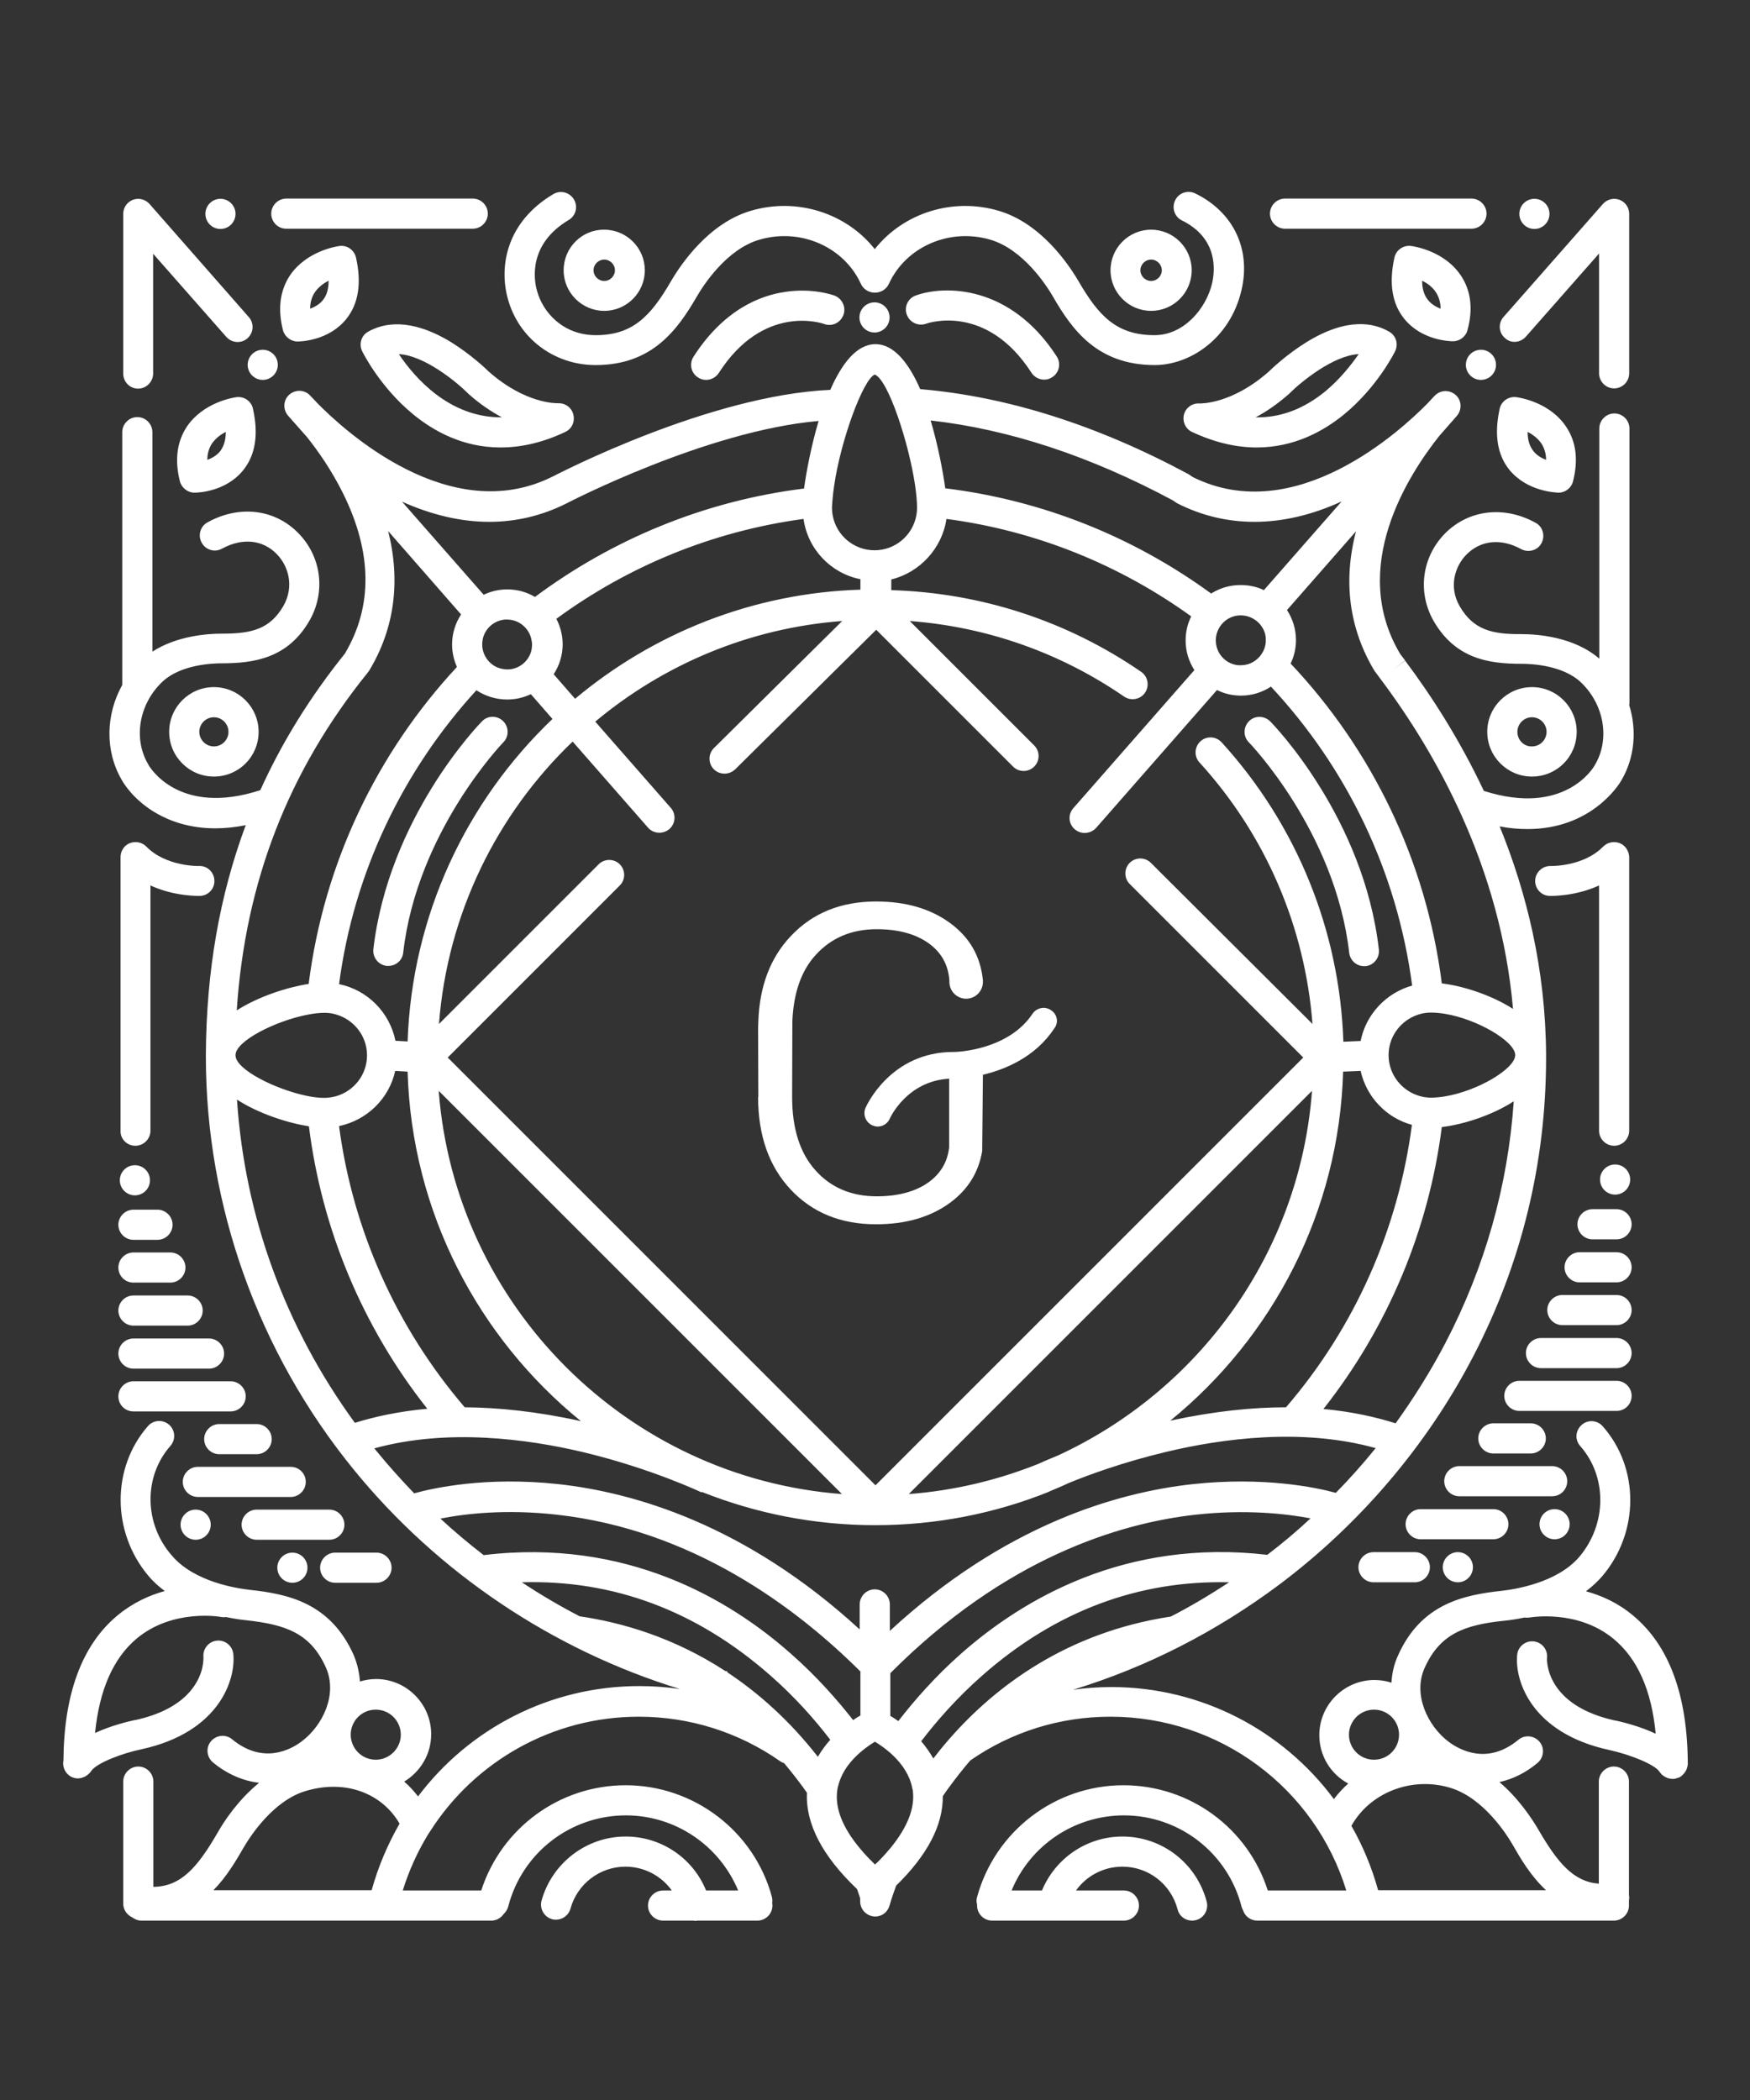 <?xml version="1.0" encoding="utf-8"?>
<!-- Generator: Adobe Illustrator 21.0.2, SVG Export Plug-In . SVG Version: 6.00 Build 0)  -->
<svg version="1.1" xmlns="http://www.w3.org/2000/svg" xmlns:xlink="http://www.w3.org/1999/xlink" x="0px" y="0px"
	 viewBox="0 0 720 864" style="enable-background:new 0 0 720 864;" xml:space="preserve">
<rect x="0" y="0" width="720" height="864" fill="#333333" stroke="none"/>
<style type="text/css">
	.st0{display:none;}
	.st1{display:inline;fill:#fff;}
	.st2{fill:#fff;}
</style>
<g id="BACK" class="st0">
	<path class="st1" d="M188.9,575.8c-15.2,0-30.7-3.1-46.5-10.5c-5.9-2.8-8.5-9.8-5.7-15.7c2.8-5.9,9.8-8.5,15.7-5.7
		c57,26.6,111.2-15.2,163.6-55.7c6.1-4.7,12-9.3,17.9-13.7c8-7.6,16.7-7.6,21.9-7.6c1,0,1.9,0.1,2.9,0.4
		c69.1,17.3,143.2,10.5,208.5-19.2c6-2.7,13-0.1,15.7,5.9c2.7,6,0.1,13-5.9,15.7c-69.7,31.6-148.7,39-222.6,20.9
		c-3.1,0-3.5,0.3-4.4,1.3c-0.4,0.4-0.8,0.8-1.3,1.1c-6,4.5-12,9.2-18.2,13.9C289.8,538.4,241.3,575.8,188.9,575.8z"/>
	<path class="st1" d="M342.3,425.1c-3.6,0-6.2-0.3-7.2-0.4c-41.8-4.4-42.9-30.4-42.9-31.6c-0.1-25.9,27.7-39.8,44.5-44
		c30.9-9.8,50.1-10.6,60.3-2.4c4.2,3.3,6.2,7.6,6.7,11.3c6.6,20.7-8.8,41.2-19.7,50.6C370.6,422.8,352.4,425.1,342.3,425.1z
		 M316,392c0.9,2.3,6.1,7.5,21.8,9.1c0.2,0,0.4,0,0.6,0.1c0.1,0,18.1,2.4,28.8-9.2c0.3-0.4,0.7-0.7,1.1-1c4.4-3.8,16.1-16.5,12.9-26
		c-3.4-0.6-13.5-0.9-37.6,6.8c-0.2,0.1-0.5,0.2-0.8,0.2C337.2,373.4,316.9,380.8,316,392z M315.9,392.4c0,0.1,0,0.2,0,0.3
		C315.9,392.6,315.9,392.5,315.9,392.4z M340,360.5L340,360.5L340,360.5z M380.3,359.5C380.3,359.5,380.3,359.5,380.3,359.5
		C380.3,359.5,380.3,359.5,380.3,359.5z"/>
	<circle class="st1" cx="544.2" cy="306" r="20.1"/>
	<circle class="st1" cx="226.4" cy="382.6" r="20.1"/>
	<path class="st1" d="M353.1,531.9c-26.3,0-46.4-16.9-47.4-17.7c-5-4.2-5.6-11.7-1.4-16.7c4.2-5,11.7-5.6,16.7-1.4
		c0.4,0.3,18.1,14.8,37.8,11.6c12.6-2,24.1-11.1,34-27.1c3.5-5.6,10.8-7.3,16.3-3.8c5.6,3.5,7.3,10.8,3.8,16.3
		c-13.7,22.1-30.8,34.9-50.6,38C359.2,531.7,356.1,531.9,353.1,531.9z"/>
</g>
<g id="FRONT">
	<path class="st2" d="M432.4,415.6c-2.5-1.7-5.9-1-7.6,1.5c-9.9,14.9-30.9,15.7-32,15.7c-0.2,0-0.3,0-0.5,0
		c-25.9,0-35.8,22.1-36.2,23c-1.2,2.8,0.1,6,2.8,7.2c0.7,0.3,1.5,0.5,2.2,0.5c2.1,0,4.1-1.2,5-3.3c0.1-0.2,6.9-15.4,24.4-16.4v28.3
		c-0.7,6.1-3.6,10.9-8.7,14.5c-5.3,3.7-12.4,5.6-21.1,5.6c-10.4,0-18.9-3.6-25.2-10.7c-6.4-7.1-9.6-17.2-9.6-30.2l0.1-31.2
		c0.5-11.5,3.6-20.6,9.5-27.1c6.4-7.1,14.8-10.7,25.2-10.7c8.7,0,15.8,1.9,21.1,5.6c5.3,3.7,8.3,8.8,8.8,15.4h0c0,0.2,0,0.5,0,0.7
		c0,3.8,3.1,6.9,6.9,6.9s6.9-3.1,6.9-6.9c0-0.2,0-0.5,0-0.7h0c-1-9.9-5.5-17.7-13.6-23.6c-8.1-5.9-18.2-8.8-30.4-8.8
		c-14.5,0-26.2,4.8-35.1,14.3c-8.4,8.9-12.8,20.6-13.3,35h0v0c0,1-0.1,2-0.1,3l0.1,28.1h-0.1c0,15.9,4.5,28.6,13.4,38.1
		c8.9,9.5,20.6,14.3,35.1,14.3c12.2,0,22.3-2.9,30.4-8.8c7.4-5.4,11.8-12.5,13.3-21.3l0.3-31.4c9.1-2.2,21.5-7.2,29.3-19
		C435.7,420.7,435,417.3,432.4,415.6z"/>
	<path class="st2" d="M528.7,94.1h76.7c3.4,0,6.2-2.8,6.2-6.2s-2.8-6.2-6.2-6.2h-76.7c-3.4,0-6.2,2.8-6.2,6.2S525.3,94.1,528.7,94.1
		z"/>
	<path class="st2" d="M117.8,94.1h76.7c3.4,0,6.2-2.8,6.2-6.2s-2.8-6.2-6.2-6.2h-76.7c-3.4,0-6.2,2.8-6.2,6.2S114.3,94.1,117.8,94.1
		z"/>
	<circle class="st2" cx="609.3" cy="150.1" r="6.2"/>
	<circle class="st2" cx="359.8" cy="130.6" r="6.2"/>
	<path class="st2" d="M244.8,150.2c0.1,0,0.2,0,0.3,0c23.3,0,33.7-14.6,41.6-28.2c2.6-4.5,12.2-19.5,25.8-23.4
		c16.8-4.9,34.7,2.9,41.7,18.2c1,2.2,3.2,3.5,5.4,3.6c0.1,0,0.2,0,0.3,0c0.1,0,0.2,0,0.4,0c2.2-0.1,4.4-1.4,5.4-3.6
		c7-15.3,24.9-23.1,41.7-18.2c13.6,4,23.2,18.9,25.8,23.4c7.9,13.7,18.3,28.2,41.9,28.2c0,0,0,0,0,0c14.2,0,31-10.6,35.7-30.9
		c3.9-16.8-3.3-32-19-39.7c-3.1-1.5-6.8-0.3-8.3,2.8c-1.5,3.1-0.3,6.8,2.8,8.3c14.9,7.4,13.6,20.5,12.4,25.8
		c-2.4,10.4-11.6,21.4-23.7,21.4c-15.5,0-22.9-7.8-31.2-22.1c-4.1-7-15.5-24-33-29.1c-19.1-5.6-39.3,1.1-50.9,15.8
		c-11.6-14.7-31.8-21.4-50.9-15.8c-17.5,5.1-28.9,22.1-33,29.1c-8.3,14.3-15.7,22.1-30.9,22.1c-0.1,0-0.2,0-0.2,0
		c-13.2-0.1-21.6-9.3-24-18.4c-1.2-4.3-3.7-19,13.1-29c2.9-1.7,3.9-5.5,2.1-8.5c-1.8-2.9-5.5-3.9-8.5-2.1
		c-19.3,11.5-22.3,29.7-18.7,42.9C213.3,139.1,227.8,150.1,244.8,150.2z"/>
	<polygon class="st2" points="360,734 360.1,734 360.1,734 360,734 	"/>
	<circle class="st2" cx="108.1" cy="150.1" r="6.2"/>
	<circle class="st2" cx="90.7" cy="88" r="6.2"/>
	<circle class="st2" cx="631.3" cy="88" r="6.2"/>
	<circle class="st2" cx="664.5" cy="485.3" r="6.2"/>
	<circle class="st2" cx="639.6" cy="627.1" r="6.2"/>
	<circle class="st2" cx="599.8" cy="644.8" r="6.2"/>
	<path class="st2" d="M231.9,111.2c0,9.2,7.5,16.7,16.7,16.7c9.2,0,16.7-7.5,16.7-16.7s-7.5-16.7-16.7-16.7
		C239.4,94.4,231.9,101.9,231.9,111.2z M248.6,106.8c2.4,0,4.4,2,4.4,4.4c0,2.4-2,4.4-4.4,4.4c-2.4,0-4.4-2-4.4-4.4
		C244.2,108.8,246.2,106.8,248.6,106.8z"/>
	<path class="st2" d="M473.6,127.9c9.2,0,16.7-7.5,16.7-16.7s-7.5-16.7-16.7-16.7s-16.7,7.5-16.7,16.7S464.4,127.9,473.6,127.9z
		 M473.6,106.8c2.4,0,4.4,2,4.4,4.4c0,2.4-2,4.4-4.4,4.4c-2.4,0-4.4-2-4.4-4.4C469.2,108.8,471.2,106.8,473.6,106.8z"/>
	<path class="st2" d="M376.7,121.6c-3.2,1.2-4.8,4.7-3.6,7.9c1.2,3.2,4.7,4.8,7.9,3.7c1-0.4,25-8.4,43.4,20.2
		c1.2,1.8,3.2,2.8,5.2,2.8c1.1,0,2.3-0.3,3.3-1c2.9-1.8,3.7-5.7,1.9-8.5C415.6,117,388.4,117.3,376.7,121.6z"/>
	<path class="st2" d="M343.3,121.6c-0.9-0.3-9.1-3.2-20.3-1.5c-10.4,1.5-25.3,7.4-37.7,26.7c-1.8,2.9-1,6.7,1.9,8.5
		c1,0.7,2.2,1,3.3,1c2,0,4-1,5.2-2.8c18.3-28.6,42.3-20.6,43.4-20.2c3.2,1.2,6.7-0.5,7.9-3.7C348.2,126.4,346.5,122.8,343.3,121.6z"
		/>
	<path class="st2" d="M627.8,138.5l30.1-34.2v49.3c0,3.4,2.8,6.2,6.2,6.2s6.2-2.8,6.2-6.2V88c0-2.6-1.6-4.9-4-5.8
		c-2.4-0.9-5.1-0.2-6.8,1.7l-40.9,46.5c-2.3,2.6-2,6.5,0.6,8.7C621.6,141.4,625.5,141.1,627.8,138.5z"/>
	<path class="st2" d="M56.8,159.9c3.4,0,6.2-2.8,6.2-6.2v-49.3l30.1,34.2c2.3,2.6,6.2,2.8,8.7,0.6c2.6-2.3,2.8-6.2,0.6-8.7
		L61.5,83.9c-1.7-1.9-4.4-2.6-6.8-1.7c-2.4,0.9-4,3.2-4,5.8v65.7C50.7,157.1,53.4,159.9,56.8,159.9z"/>
	<path class="st2" d="M493.4,166c-2.9-0.2-5.6,1.8-6.3,4.6c-0.7,2.9,0.7,5.9,3.3,7.1c9.8,4.6,18.7,6.4,26.7,6.4
		c15.3,0,27.5-6.7,36-13.7c13.6-11.2,20.6-25.3,20.9-25.9c1.4-2.9,0.4-6.4-2.4-8c-6.3-3.7-17.2-6-33.8,4.1
		c-8.3,5.1-14.7,11.2-15.8,12.3C506.8,166.3,494.1,166,493.4,166z M530.3,162.1c0.1-0.1,0.2-0.2,0.3-0.3c4.7-4.7,18-15.6,28.4-16.1
		c-3,4.3-7.5,10.1-13.6,15.2c-9,7.4-18.6,11-28.8,10.8C520.8,169.5,525.5,166.3,530.3,162.1z"/>
	<path class="st2" d="M151.4,136.5c-2.8,1.6-3.8,5.1-2.4,8c0.3,0.6,7.3,14.7,20.9,25.9c8.5,7,20.6,13.7,36,13.7
		c8.1,0,17-1.8,26.7-6.4c2.7-1.3,4-4.2,3.3-7.1c-0.7-2.9-3.3-4.8-6.3-4.7c-0.5,0-13.3,0.4-28.5-13c-1.1-1.1-7.5-7.2-15.8-12.3
		C168.7,130.6,157.7,132.9,151.4,136.5z M192.8,162.1c4.7,4.2,9.4,7.3,13.7,9.6c-21.6,0.2-35.9-16.3-42.4-26
		c10.4,0.5,23.7,11.4,28.4,16.1C192.6,161.9,192.7,162,192.8,162.1z"/>
	<path class="st2" d="M671.8,664.6c-6.2-5.2-13-8.2-19.3-9.9c2.4-1.8,4.7-3.9,6.7-6.2c15.3-18,15.4-44.5,0.2-61.7
		c-2.3-2.6-6.2-2.8-8.7-0.5c-2.6,2.3-2.8,6.2-0.5,8.7c11.1,12.6,10.9,32.1-0.4,45.5c-9.2,10.8-26.7,13.4-31.9,14
		c-15.7,1.7-33.3,5.3-42.8,26.8c-1.5,3.3-2.4,7-2.6,11c-2.2-0.7-4.6-1.1-7-1.1c-12.5,0-22.7,10.2-22.7,22.7
		c0,8.6,4.8,16.1,11.9,19.9c-2.1,1.9-4.1,4-5.9,6.4c-21-28.3-54.6-46.1-91.6-46.1c-5.3,0-10.6,0.4-15.7,1.1
		c30.4-9.3,58.7-23.8,84.5-43l0,0c33.3-24.9,61-57.4,80-93.9c20-38.4,30.1-79.9,30.1-123.1c0-0.3,0-0.5,0-0.8c0-0.1,0-0.1,0-0.2
		c0-0.1,0-0.2,0-0.3c-0.2-35.1-8-66.7-19.1-93.9c4.1,0.8,8,1.1,11.5,1.1c25.9,0,37.3-17.8,38.5-19.9h0c5.6-9.4,6.5-20.8,3.3-31.1
		c0.1-0.3,0.1-0.7,0.1-1.1V176.3c0-3.4-2.8-6.2-6.2-6.2s-6.2,2.8-6.2,6.2V271c-10.5-9.1-25.7-10.1-32-10.1
		c-12.2,0.1-19.8-1.8-25.4-11.4c-4.7-8.1-2-16.5,2.7-21.3c5.9-6,14.3-6.8,22.5-2.3c3,1.6,6.8,0.6,8.4-2.4c1.6-3,0.6-6.8-2.4-8.4
		c-13-7.2-27.6-5.4-37.3,4.4c-9.6,9.8-11.4,24.3-4.6,36.1c8.9,15.3,22.4,17.5,35.7,17.5c0.2,0,0.3,0,0.5,0c4,0,16.9,0.6,24.3,7.6
		c9.6,9.1,12.1,23.4,5.8,34c0,0-0.1,0.1-0.1,0.2c-0.5,0.9-12.4,21.1-45.6,10.5c-10-21.2-21.6-39.2-32.4-53.6l-4.9,3.7l4.9-3.8
		l-2-2.6c-21.3-35.7,3.3-73.7,16.1-89.8l7.2-8.2c0,0,0,0,0,0c0,0,0,0,0,0l0,0c2.2-2.6,2-6.5-0.6-8.7c-2.5-2.1-6.1-2-8.4,0.3l0,0
		c-0.2,0.2-1.3,1.3-3,3.2c-11.1,11.3-54.5,51.3-96.6,30.4l-1.2-0.8l-0.6-0.4c-37.7-20.3-74.9-32-110.4-35
		c-4.6-10.5-10.7-18.5-18.4-18.5c-7.8,0-13.9,8.1-18.6,18.8c-49.7,2.2-111.5,34.3-114.1,35.6c-42.3,21.3-85.9-18.9-97-30.2
		c-1.7-1.9-2.9-3-3-3.2l0,0c-2.3-2.3-5.9-2.4-8.4-0.3c-2.6,2.2-2.8,6.1-0.6,8.7l0,0c0,0,0,0,0,0c0,0,0,0,0,0l7.7,8.7
		c4.5,5.6,10.2,13.7,15,23.4c12,24.3,12.2,46.4,0.7,65.8c-14.3,17.8-25.9,36.5-34.8,56.2c-33.5,10.9-45.5-9.5-46-10.4
		c0-0.1-0.1-0.1-0.1-0.2c-6.3-10.6-3.8-24.9,5.8-34c7.4-7,20.3-7.6,24.3-7.6c0,0,0.1,0,0.1,0c13.4,0,27.2-2.1,36.1-17.5
		c6.8-11.8,5-26.4-4.6-36.1c-9.7-9.9-24.3-11.6-37.3-4.4c-3,1.6-4.1,5.4-2.4,8.4c1.6,3,5.4,4.1,8.4,2.4c8.3-4.5,16.7-3.7,22.5,2.3
		c4.7,4.8,7.3,13.2,2.7,21.3c-5.5,9.5-13,11.4-25,11.4c-0.1,0-0.2,0-0.4,0c-5.5,0-18.3,0.8-28.5,7.4v-90.3c0-3.4-2.8-6.2-6.2-6.2
		s-6.2,2.8-6.2,6.2v104c-6.8,12.2-7.2,27.1-0.2,39.1c0.7,1.3,5,8.5,14.6,13.9c5.5,3.1,13.4,6,23.9,6c3.8,0,8-0.4,12.5-1.3
		c-10.8,29-16.2,60.2-16.4,94.2c0,0.1,0,0.1,0,0.2c0,0,0,0.1,0,0.1c0,0.3,0,0.6,0,0.8c0,61.4,21.6,121.7,60.8,169.8
		c34.7,42.6,81.9,74.2,134.2,90.3c-5.5-0.8-11.1-1.2-16.7-1.2c-36.7,0-70,17.5-91,45.4c-1.7-2.2-3.6-4.3-5.7-6.1
		c6.6-4,11.1-11.2,11.1-19.5c0-12.5-10.2-22.7-22.7-22.7c-2.3,0-4.5,0.4-6.6,1c-0.3-3.9-1.2-7.6-2.6-10.9
		c-9.6-21.5-27.1-25.1-42.8-26.8c-5.2-0.6-22.7-3.2-31.9-14C59.2,627,59,607.5,70.1,594.9c2.3-2.6,2-6.5-0.5-8.7
		c-2.6-2.3-6.5-2-8.7,0.5c-15.1,17.2-15,43.7,0.2,61.7c2,2.4,4.3,4.4,6.7,6.2c-6.3,1.7-13.1,4.8-19.3,9.9
		c-14.7,12.1-22.2,32.3-22.4,59.8c-0.5,2.5,0.6,5.1,2.8,6.5c1,0.6,2.1,0.9,3.2,0.9c0.4,0,0.9-0.1,1.3-0.2c0,0,0.1,0,0.1,0
		c0.2,0,0.3-0.1,0.5-0.2c0.3-0.1,0.7-0.2,1-0.4c0.1,0,0.1-0.1,0.2-0.1c1-0.6,1.9-1.4,2.5-2.4c2.4-3.1,12.3-7,20.5-8.7
		c32.1-7,38.8-28.7,37.8-39.1c-0.3-3.4-3.3-5.9-6.7-5.6c-3.4,0.3-5.9,3.3-5.6,6.7c0,0.1,0.1,1.9-0.5,4.6c-1.5,6.2-7,16.9-27.6,21.4
		c-0.1,0-0.1,0-0.2,0c-2.4,0.5-9.6,2.2-16.3,5.3c1.8-17.8,7.5-30.8,17.2-38.9c14.9-12.4,34.6-8.9,34.8-8.8c0.7,0.1,1.3,0.1,1.9,0
		c3.3,0.7,6.1,1.1,8.2,1.3c16.5,1.8,26.6,5.4,32.9,19.5c4.9,11.1-1.4,23.9-9.9,30.3c-4.3,3.3-15.8,9.8-28.7-0.8
		c-2.6-2.2-6.5-1.8-8.7,0.8c-2.2,2.6-1.8,6.5,0.8,8.7c5.8,4.8,12.3,7.6,19,8.4c-8.6,7-14.4,15.8-17,20.4
		c-8.4,14.5-15.2,22.3-26.5,22.4V733c0-3.4-2.8-6.2-6.2-6.2s-6.2,2.8-6.2,6.2v50.2c0,2.5,1.5,4.6,3.6,5.6c1.1,0.8,2.4,1.4,3.8,1.4
		h144c2.2,0,4-1.1,5.2-2.8c0.8-0.8,1.5-1.8,1.8-3c5.7-22.1,25.6-37.5,48.4-37.5c20.4,0,38.5,12.4,46.2,30.9h-13.2
		c-5.4-13.3-18.4-22.2-33.1-22.2c-16.1,0-30.3,10.9-34.6,26.4c-0.9,3.3,1.1,6.7,4.3,7.6c3.3,0.9,6.7-1.1,7.6-4.3
		c2.8-10.2,12.1-17.3,22.6-17.3c7.8,0,14.8,3.8,19.1,9.8h-3.6c-3.4,0-6.2,2.8-6.2,6.2c0,3.4,2.8,6.2,6.2,6.2h12.5
		c0.2,0,0.5,0.1,0.7,0.1c0.3,0,0.6,0,0.8-0.1h24.8c3.4,0,6.2-2.8,6.2-6.2c0-0.3,0-0.6-0.1-0.9c0.1-0.8,0.1-1.7-0.1-2.6
		c-7.3-27.1-32.1-46-60.2-46c-27.2,0-51.1,17.6-59.4,43.3h-32.3c2.6-8.3,6.1-16,10.5-23.2c0.3-0.4,0.5-0.8,0.8-1.2
		c18.3-28.7,50.3-47.1,85.8-47.1c21,0,41.2,6.4,58.3,18.4c0.5,0.3,1,0.6,1.5,0.7c2.6,3.1,5.2,6.4,7.7,9.8c0.6,0.8,1.1,1.6,1.7,2.4
		c-0.6,12.7,6.3,26,20.6,39.6c0.5,1.5,1,2.8,1.3,3.8v1.3c0,3.4,2.8,6.2,6.2,6.2c2.9,0,5.2-1.9,5.9-4.6l0,0c0-0.1,0.9-3.1,2.7-8.1
		c12.9-12.6,19.3-24.9,19.2-36.8c0.8-1.2,1.7-2.5,2.6-3.7c2.8-3.8,5.7-7.5,8.7-11c17-11.8,36.9-18,57.7-18c44.8,0,84,29.2,97,71.5
		h-32.3c-8.2-25.7-32.1-43.3-59.4-43.3c-28.1,0-52.8,18.9-60.2,46c-0.3,1-0.3,2,0,3c0,0.2,0,0.3,0,0.5c0,3.4,2.8,6.2,6.2,6.2h54.2
		c3.4,0,6.2-2.8,6.2-6.2c0-3.4-2.8-6.2-6.2-6.2h-19.7c4.3-6,11.3-9.8,19.1-9.8c10.7,0,20,7.2,22.7,17.6c0.7,2.8,3.2,4.6,6,4.6
		c0.5,0,1-0.1,1.5-0.2c3.3-0.8,5.3-4.2,4.5-7.5c-4.1-15.8-18.3-26.9-34.7-26.9c-14.6,0-27.6,8.9-33.1,22.2h-12.5
		c7.6-18.5,25.8-30.9,46.2-30.9c22.8,0,42.7,15.4,48.4,37.5c0.1,0.5,0.4,1,0.6,1.5c0.8,2.5,3.1,4.3,5.9,4.3H664
		c3.4,0,6.2-2.8,6.2-6.2c0-0.1,0-0.3,0-0.4c0-0.1,0-0.3,0-0.4V782c0.1-0.6,0.1-1.2,0.1-1.8c0-0.1,0-0.2-0.1-0.3V733
		c0-3.4-2.8-6.2-6.2-6.2s-6.2,2.8-6.2,6.2v42c-10.4-0.8-16.9-8.5-24.9-22.3c-2.6-4.4-8-12.7-16-19.5c5.5-1.2,10.8-3.8,15.7-7.9
		c2.6-2.2,3-6.1,0.8-8.7c-2.2-2.6-6.1-3-8.7-0.8c-12.8,10.6-24.3,4.1-28.7,0.8c-8.5-6.4-14.8-19.3-9.9-30.3
		c6.3-14.1,16.4-17.8,32.9-19.5c2.1-0.2,4.9-0.6,8.2-1.3c0.6,0.1,1.3,0.1,2,0c0.2,0,19.7-3.6,34.7,8.8c9.8,8.1,15.6,21.1,17.3,39
		c-6.8-3.2-14.1-4.9-16.4-5.4c-0.1,0-0.1,0-0.2,0c-20.5-4.5-26.1-15.1-27.6-21.3c-0.6-2.6-0.6-4.4-0.5-4.6c0.3-3.4-2.2-6.4-5.6-6.7
		c-3.4-0.3-6.4,2.2-6.7,5.6c-1,10.5,5.7,32.1,37.9,39.1c8.3,1.8,18.8,5.9,20.7,9c0,0,0,0.1,0.1,0.1c0.3,0.4,0.6,0.8,0.9,1.1
		c0.1,0.1,0.2,0.1,0.3,0.2c0.3,0.2,0.6,0.5,0.9,0.6c0.1,0.1,0.3,0.2,0.4,0.2c0.3,0.2,0.6,0.3,0.9,0.4c0.1,0,0.3,0.1,0.4,0.1
		c0.4,0.1,0.9,0.2,1.4,0.2c0,0,0,0,0,0c0.4,0,0.7,0,1.1-0.1c0.1,0,0.2,0,0.3-0.1c0.3-0.1,0.6-0.2,1-0.3c0,0,0.1,0,0.1,0
		c0.3-0.1,0.5-0.3,0.8-0.4c0,0,0.1-0.1,0.1-0.1c0.2-0.1,0.4-0.3,0.5-0.4c0.1-0.1,0.3-0.2,0.4-0.4c0.1-0.1,0.3-0.3,0.4-0.4
		c0.1-0.2,0.3-0.3,0.4-0.5c0.1-0.2,0.2-0.3,0.3-0.5c0.1-0.2,0.2-0.3,0.3-0.5c0.1-0.2,0.1-0.4,0.2-0.6c0.1-0.2,0.1-0.4,0.2-0.6
		c0-0.2,0.1-0.4,0.1-0.5c0-0.2,0.1-0.4,0.1-0.7c0,0,0-0.1,0-0.1C694.3,697.4,686.7,676.9,671.8,664.6z M152.9,777.7H87.8
		c5.5-5.6,9.4-12.3,12.4-17.5c2.6-4.5,12.2-19.5,25.8-23.4c16-4.7,31,0.8,38.4,13.5C159.5,758.8,155.6,768,152.9,777.7z M154.6,724
		c-5.7,0-10.3-4.6-10.3-10.3c0-5.7,4.6-10.3,10.3-10.3s10.3,4.6,10.3,10.3C164.9,719.4,160.2,724,154.6,724z M521.2,645.9
		L521.2,645.9l0.9,1.1L521.2,645.9z M521.4,639.7c-58.4-6.8-100.6,18.3-125.8,40.5c-10.9,9.6-19.5,19.5-26,27.9
		c-1.2-0.8-2.3-1.6-3.3-2.1v-17.6c47.3-47.5,94.3-61.7,125.5-65.2c20.7-2.3,37.4-0.4,47.4,1.5C533.5,630,527.6,635,521.4,639.7z
		 M594.7,552.5c-6,11.5-12.9,22.5-20.5,33.1c-7.9-2.5-17.8-4.8-29.7-5.9c26.5-33.6,43.3-73.7,48.7-116c8.6-1,20.5-4.7,29.6-10.6
		C620.4,487.8,611,521.2,594.7,552.5z M552.6,440.9l7.2-0.3c2.4,10.7,10.5,19.3,21.1,22.2c-5.6,42.8-23.4,83.2-51.8,116.2
		c-13.7,0-29.6,1.6-47.6,5.5C523.5,550.3,550.9,498.8,552.6,440.9z M435.1,598.9c-4,1.6-6.8,2.9-8.2,3.5
		c-16.6,6.6-34.4,10.9-53,12.3l165.9-165.9C534.8,515.6,493.2,572.2,435.1,598.9z M623.4,434.2c-0.2,5.6-15.5,14.7-29,16.9
		c-1.9,0.3-3.8,0.5-5.6,0.5c-2.4,0-4.7-0.5-6.8-1.4c-6.3-2.7-10.7-8.9-10.7-16.1c0-7.2,4.4-13.4,10.7-16.1c2.1-0.9,4.4-1.4,6.8-1.4
		c1.8,0,3.7,0.2,5.6,0.5c13.5,2.2,28.7,11.3,29,16.8C623.4,434,623.4,434.1,623.4,434.2z M565.5,276l2.6,3.5v0
		c22.7,30.3,49.3,77.2,54.4,135.6c-9-5.8-20.8-9.5-29.3-10.5C586.8,354,564.3,308.3,531,273c1.4-2.9,2.2-6.2,2.2-9.6
		c0-4.6-1.4-8.9-3.7-12.4l28.4-32.4C552.5,239.2,555.1,258.7,565.5,276z M482.6,205.9l1.3,0.9l0.7,0.4c9.9,5,20.5,7.5,31.5,7.5
		c11.6,0,23.7-2.8,35.9-8.4l-32,36.5c-2.9-1.4-6.1-2.1-9.6-2.1c-4.5,0-8.6,1.3-12.1,3.5c-31.5-23-68.8-38.3-109.4-43.3
		c-1-7.3-3-17.7-6-27.9C415,176.6,448.5,187.6,482.6,205.9z M520.8,263.4c0,4.5-3,8.4-7.1,9.8c-1,0.3-2.1,0.5-3.2,0.5
		c-0.3,0-0.7,0-1,0c-4.6-0.4-8.3-3.9-9.1-8.3c-0.1-0.6-0.2-1.3-0.2-1.9c0-0.7,0.1-1.3,0.2-2c0.9-4.5,4.7-8,9.4-8.3
		c0.2,0,0.5,0,0.7,0c0.2,0,0.4,0,0.6,0c4.6,0.3,8.5,3.6,9.5,8c0.1,0.6,0.2,1.1,0.2,1.7C520.7,263,520.8,263.2,520.8,263.4z
		 M389.4,213.5c37.2,4.9,71.6,19.1,100.7,40.1c-1.5,3-2.3,6.3-2.3,9.9c0,4.5,1.3,8.6,3.6,12.2l-49.8,56.8c-2.3,2.6-2,6.5,0.6,8.7
		c1.2,1,2.6,1.5,4.1,1.5c1.7,0,3.4-0.7,4.7-2.1l49.7-56.7c3,1.5,6.3,2.3,9.9,2.3c4.6,0,8.8-1.4,12.3-3.7c31,33.2,51.9,75.8,58.1,123
		c-10.7,3-19,11.8-21.2,22.8l-7.1,0.3c-1.5-45.7-19.2-89.3-50.1-123.2c-2.3-2.5-6.2-2.7-8.7-0.4c-2.5,2.3-2.7,6.2-0.4,8.7
		c27.2,29.8,43.4,67.6,46.5,107.6L473.5,355c-2.4-2.4-6.3-2.4-8.7,0c-2.4,2.4-2.4,6.3,0,8.7l71.4,71.4l-176,176l-176-176l70.8-70.8
		c2.4-2.4,2.4-6.3,0-8.7c-2.4-2.4-6.3-2.4-8.7,0l-65.7,65.7c3.5-45.5,23.9-86.4,55-116.2l31,35.4c1.2,1.4,2.9,2.1,4.7,2.1
		c1.4,0,2.9-0.5,4.1-1.5c2.6-2.3,2.8-6.2,0.6-8.7l-31.1-35.5c28-23.4,63.1-38.5,101.6-41.4l-52.8,52.3c-2.4,2.4-2.4,6.3,0,8.7
		c1.2,1.2,2.8,1.8,4.4,1.8c1.6,0,3.1-0.6,4.4-1.8l58-57.4l56.3,56.3c2.4,2.4,6.3,2.4,8.7,0c2.4-2.4,2.4-6.3,0-8.7l-51.2-51.2
		c31.7,2.4,61.9,13,88.2,31.1c2.8,1.9,6.7,1.2,8.6-1.6c1.9-2.8,1.2-6.7-1.6-8.6c-30.4-20.9-65.8-32.5-102.8-33.6v-4.4
		C378.3,235.6,387.6,225.7,389.4,213.5z M208.7,287.8c3.5,0,6.8-0.8,9.7-2.2l8.9,10.2c-35.3,33.7-57.8,80.6-59.6,132.7l-5-0.3
		c-2.4-11.7-11.5-20.9-23.2-23.3c6.1-46.3,26.5-88.1,56.5-120.9C199.7,286.4,204,287.8,208.7,287.8z M198.4,265.2
		c0-0.5,0-0.9,0.1-1.4c0-0.3,0.1-0.5,0.1-0.8c0.9-4.4,4.7-7.8,9.3-8.1c0.2,0,0.4,0,0.5,0c0.1,0,0.1,0,0.2,0c4.7,0,8.7,3.2,9.9,7.6
		c0.2,0.9,0.4,1.8,0.4,2.7c0,0.7-0.1,1.4-0.2,2.1c-0.9,4.4-4.7,7.8-9.3,8.1c-0.3,0-0.5,0-0.8,0c-1.3,0-2.6-0.3-3.7-0.7
		C201.2,273.3,198.4,269.5,198.4,265.2z M162.6,440.6l5.1,0.3c1.7,58,29.2,109.6,71.3,143.8c-18.1-4-34-5.6-47.8-5.7
		c-28.2-32.9-46.1-73.1-51.7-115.7C151,460.9,160.1,452,162.6,440.6z M180.5,448.8l165.9,165.9C258,608,187.2,537.2,180.5,448.8z
		 M343.2,199.8c2.7-18.7,11.9-43.7,16.7-45.7c5.5,2.1,14,28,16.6,45.6c0.5,3.5,0.8,6.7,0.8,9.3c0,1.1-0.1,2.1-0.3,3.1
		c-1.5,8.1-8.6,14.3-17.2,14.3c-8.6,0-15.7-6.2-17.2-14.3c-0.2-1-0.3-2.1-0.3-3.1C342.4,206.3,342.7,203.2,343.2,199.8z M354,238.3
		v4.3c-44.6,1.4-85.4,18.1-117.4,44.9l-8.8-10.1c2.3-3.5,3.7-7.8,3.7-12.3c0-3.8-1-7.4-2.6-10.5c29.3-21.5,64-36,101.7-41.1
		C332.3,225.9,341.8,235.9,354,238.3z M201.3,214.7c11,0,21.6-2.5,31.6-7.5c0.6-0.3,57.7-30,103.9-34c-3,10.1-5,20.6-6,27.8
		c-41.1,5.1-79,21-110.7,44.6c-3.4-2-7.2-3.1-11.4-3.1c-3.5,0-6.8,0.8-9.7,2.2l-33.6-38.3C177.7,211.9,189.7,214.7,201.3,214.7z
		 M151.4,276.6l0.5-0.7c10.4-17.2,13-36.8,7.8-57.4l30,34.3c-2.3,3.5-3.7,7.8-3.7,12.3c0,3.3,0.7,6.4,2,9.3
		c-32.7,35.2-54.7,80.4-61,130.4c-8.9,1.4-20.7,5.2-29.6,10.9C100.9,362.9,118.6,317.2,151.4,276.6z M96.9,434
		c0.2-5.8,16.3-13.8,29-16.4c2.8-0.6,5.4-0.9,7.6-0.9c1.7,0,3.2,0.2,4.8,0.7c7.3,2.1,12.7,8.8,12.7,16.8c0,8-5.4,14.7-12.7,16.8
		c-1.5,0.4-3.1,0.7-4.8,0.7c-2.3,0-4.9-0.3-7.6-0.9c-12.7-2.7-28.8-10.7-29-16.5C96.9,434.1,96.9,434.1,96.9,434z M97.5,452.4
		c8.9,5.8,20.8,9.6,29.6,11c5.3,42.4,22.1,82.6,48.7,116.2c-11.9,1.1-21.8,3.3-29.8,5.8C117.3,546,100.7,500.5,97.5,452.4z
		 M154.9,597c-0.3-0.4-0.6-0.7-0.9-1.1c30.1-8.3,63-3.9,86.1,1.6c27.9,6.7,48.3,16.4,48.5,16.5l0.1-0.2
		c22.1,8.8,46.2,13.7,71.4,13.7c25.1,0,49.1-4.8,71.1-13.6l0,0c0,0,0.2-0.1,0.6-0.3c2.6-1.1,5.3-2.2,7.8-3.4
		c8.5-3.5,22.8-8.7,40-12.8c23.3-5.6,56.3-10,86.4-1.6c-5.2,6.4-10.6,12.5-16.4,18.4c-8.4-2.3-29.8-6.7-58.7-3.6
		c-31.4,3.4-77.6,16.8-124.8,60.4v-10.9c0-3.4-2.8-6.2-6.2-6.2s-6.2,2.8-6.2,6.2v10.3c-46.9-43.1-92.9-56.4-124.1-59.8
		c-29.6-3.2-51.3,1.6-59.2,3.8C165.2,609,159.9,603.1,154.9,597z M181.2,624.8c10-2,26.9-4,48-1.6c55.5,6.2,98.1,37.9,124.8,64.5
		v18.1c-0.9,0.5-1.9,1.1-3,1.9c-6.5-8.3-15-18-25.7-27.4c-25.2-22.3-67.6-47.5-126.2-40.5l0,0.1
		C192.9,635.1,186.9,630.1,181.2,624.8z M336.5,722.8c-11.7-15-24.5-26.3-37.3-34.8l0.1-0.3c-0.3-0.1-0.6-0.2-0.9-0.2
		c-21.3-13.9-42.7-20-59.9-22.5c-8.1-4.2-16.1-8.9-23.8-14c37.7-1.1,71.9,11.7,102.1,38.2c10.4,9.1,18.6,18.5,24.8,26.6
		C339.7,717.9,338,720.2,336.5,722.8z M366.4,760.3c-1.5,1.8-3.1,3.6-4.9,5.4c-0.4,0.4-0.9,0.9-1.4,1.3c0,0-0.1,0.1-0.1,0.1
		c0,0-0.1,0.1-0.1,0.1l0-0.2c-0.2-0.2-0.5-0.4-0.7-0.7c-2-1.9-3.7-3.8-5.3-5.7c-7.3-8.7-10.5-16.8-9.4-24.2c0.1-0.6,0.2-1.2,0.4-1.8
		c0.8-3.2,2.3-6,4.1-8.4c1.5-2,3.2-3.7,4.9-5.2c1.5-1.3,3-2.4,4.3-3.3c0.6-0.4,1.1-0.7,1.6-1c0,0,0.1,0,0.1-0.1c0,0,0.1,0,0.1,0
		c0.7,0.4,1.4,0.9,2.3,1.5c1.2,0.8,2.6,1.9,4,3.1c1.8,1.6,3.6,3.5,5.1,5.6c1.8,2.6,3.3,5.5,3.9,8.8c0,0.2,0.1,0.5,0.2,0.7
		C376.6,743.6,373.5,751.6,366.4,760.3z M390.8,715.2c-0.2,0.2-0.4,0.4-0.5,0.6c-2.3,2.6-4.4,5.2-6.3,7.7c-1.5-2.6-3.2-5-5-7.1
		c6.2-8.1,14.6-17.8,25.2-27.1c30-26.4,64.1-39.2,101.5-38.3c-7.8,5.1-15.8,9.9-24,14.1C438.9,671.6,409.6,693.8,390.8,715.2z
		 M565.3,703.4c5.7,0,10.3,4.6,10.3,10.3c0,5.7-4.6,10.3-10.3,10.3s-10.3-4.6-10.3-10.3C555,708.1,559.6,703.4,565.3,703.4z
		 M596.5,735.5c13.6,4,23.2,18.9,25.8,23.4c3.2,5.6,7.5,13,13.8,18.8h-69.1c-2.6-9.4-6.3-18.3-11-26.5
		C563.6,737.6,580.6,730.8,596.5,735.5z"/>
	<path class="st2" d="M69.6,301.1c0,10.1,8.2,18.4,18.4,18.4s18.4-8.2,18.4-18.4c0-10.1-8.2-18.4-18.4-18.4S69.6,291,69.6,301.1z
		 M94,301.1c0,3.3-2.7,6-6,6c-3.3,0-6-2.7-6-6c0-3.3,2.7-6,6-6C91.3,295.1,94,297.8,94,301.1z"/>
	<path class="st2" d="M648.7,301.1c0-10.1-8.2-18.4-18.4-18.4c-10.1,0-18.4,8.2-18.4,18.4c0,10.1,8.2,18.4,18.4,18.4
		C640.5,319.5,648.7,311.3,648.7,301.1z M624.3,301.1c0-3.3,2.7-6,6-6c3.3,0,6,2.7,6,6c0,3.3-2.7,6-6,6
		C627,307.2,624.3,304.5,624.3,301.1z"/>
	<path class="st2" d="M666.4,346.9c-2.3-0.9-5-0.4-6.8,1.4c-8.1,8.3-21.4,8-21.6,8c-0.1,0-0.2,0-0.2,0c-3.3,0-6,2.6-6.2,5.9
		c-0.1,3.4,2.5,6.3,5.9,6.4c0.6,0,10.4,0.3,20.4-4.3v100.9c0,3.4,2.8,6.2,6.2,6.2s6.2-2.8,6.2-6.2V352.6
		C670.2,350.1,668.7,347.8,666.4,346.9z"/>
	<path class="st2" d="M55.7,471.4c3.4,0,6.2-2.8,6.2-6.2V364.3c10,4.6,19.8,4.3,20.4,4.3c3.4-0.1,6.1-3,5.9-6.4
		c-0.1-3.4-3-6.1-6.4-5.9c-0.1,0-13.5,0.3-21.6-8c-1.8-1.8-4.4-2.3-6.8-1.4c-2.3,0.9-3.8,3.2-3.8,5.7v112.7
		C49.5,468.7,52.3,471.4,55.7,471.4z"/>
	<path class="st2" d="M671.3,574.3c0-3.4-2.8-6.2-6.2-6.2h-40c-3.4,0-6.2,2.8-6.2,6.2s2.8,6.2,6.2,6.2h40
		C668.5,580.5,671.3,577.8,671.3,574.3z"/>
	<path class="st2" d="M629.8,598c3.4,0,6.2-2.8,6.2-6.2s-2.8-6.2-6.2-6.2h-15.4c-3.4,0-6.2,2.8-6.2,6.2s2.8,6.2,6.2,6.2H629.8z"/>
	<path class="st2" d="M644.8,609.4c0-3.4-2.8-6.2-6.2-6.2h-38.2c-3.4,0-6.2,2.8-6.2,6.2s2.8,6.2,6.2,6.2h38.2
		C642,615.6,644.8,612.9,644.8,609.4z"/>
	<path class="st2" d="M620.6,627.1c0-3.4-2.8-6.2-6.2-6.2h-29.9c-3.4,0-6.2,2.8-6.2,6.2s2.8,6.2,6.2,6.2h29.9
		C617.8,633.3,620.6,630.5,620.6,627.1z"/>
	<path class="st2" d="M565.1,638.6c-3.4,0-6.2,2.8-6.2,6.2s2.8,6.2,6.2,6.2h17c3.4,0,6.2-2.8,6.2-6.2s-2.8-6.2-6.2-6.2H565.1z"/>
	<path class="st2" d="M665.1,532.8h-22.3c-3.4,0-6.2,2.8-6.2,6.2s2.8,6.2,6.2,6.2h22.3c3.4,0,6.2-2.8,6.2-6.2
		S668.5,532.8,665.1,532.8z"/>
	<path class="st2" d="M665.1,550.5H634c-3.4,0-6.2,2.8-6.2,6.2s2.8,6.2,6.2,6.2h31.1c3.4,0,6.2-2.8,6.2-6.2S668.5,550.5,665.1,550.5
		z"/>
	<path class="st2" d="M665.1,497.5h-9.9c-3.4,0-6.2,2.8-6.2,6.2c0,3.4,2.8,6.2,6.2,6.2h9.9c3.4,0,6.2-2.8,6.2-6.2
		C671.3,500.3,668.5,497.5,665.1,497.5z"/>
	<path class="st2" d="M665.1,515.2h-15.2c-3.4,0-6.2,2.8-6.2,6.2s2.8,6.2,6.2,6.2h15.2c3.4,0,6.2-2.8,6.2-6.2
		S668.5,515.2,665.1,515.2z"/>
	<circle class="st2" cx="55.5" cy="485.6" r="6.2"/>
	<circle class="st2" cx="80.5" cy="627.3" r="6.2"/>
	<circle class="st2" cx="120.3" cy="645" r="6.2"/>
	<path class="st2" d="M54.9,580.7h40c3.4,0,6.2-2.8,6.2-6.2c0-3.4-2.8-6.2-6.2-6.2h-40c-3.4,0-6.2,2.8-6.2,6.2
		C48.7,578,51.5,580.7,54.9,580.7z"/>
	<path class="st2" d="M105.6,585.9H90.2c-3.4,0-6.2,2.8-6.2,6.2c0,3.4,2.8,6.2,6.2,6.2h15.4c3.4,0,6.2-2.8,6.2-6.2
		C111.8,588.7,109,585.9,105.6,585.9z"/>
	<path class="st2" d="M119.6,603.5H81.4c-3.4,0-6.2,2.8-6.2,6.2c0,3.4,2.8,6.2,6.2,6.2h38.2c3.4,0,6.2-2.8,6.2-6.2
		C125.8,606.2,123,603.5,119.6,603.5z"/>
	<path class="st2" d="M135.5,621.1h-29.9c-3.4,0-6.2,2.8-6.2,6.2c0,3.4,2.8,6.2,6.2,6.2h29.9c3.4,0,6.2-2.8,6.2-6.2
		C141.7,623.9,138.9,621.1,135.5,621.1z"/>
	<path class="st2" d="M131.7,645c0,3.4,2.8,6.2,6.2,6.2h17c3.4,0,6.2-2.8,6.2-6.2c0-3.4-2.8-6.2-6.2-6.2h-17
		C134.5,638.8,131.7,641.6,131.7,645z"/>
	<path class="st2" d="M54.9,545.4h22.3c3.4,0,6.2-2.8,6.2-6.2c0-3.4-2.8-6.2-6.2-6.2H54.9c-3.4,0-6.2,2.8-6.2,6.2
		C48.7,542.6,51.5,545.4,54.9,545.4z"/>
	<path class="st2" d="M54.9,563.1H86c3.4,0,6.2-2.8,6.2-6.2c0-3.4-2.8-6.2-6.2-6.2H54.9c-3.4,0-6.2,2.8-6.2,6.2
		C48.7,560.3,51.5,563.1,54.9,563.1z"/>
	<path class="st2" d="M54.9,510.1h9.9c3.4,0,6.2-2.8,6.2-6.2c0-3.4-2.8-6.2-6.2-6.2h-9.9c-3.4,0-6.2,2.8-6.2,6.2
		C48.7,507.3,51.5,510.1,54.9,510.1z"/>
	<path class="st2" d="M54.9,527.7h15.2c3.4,0,6.2-2.8,6.2-6.2c0-3.4-2.8-6.2-6.2-6.2H54.9c-3.4,0-6.2,2.8-6.2,6.2
		C48.7,525,51.5,527.7,54.9,527.7z"/>
	<path class="st2" d="M360,767.1C360,767.1,360,767.1,360,767.1c0.1-0.1,0-0.1,0-0.2L360,767.1z"/>
	<path class="st2" d="M641.2,202.7C641.3,202.7,641.3,202.7,641.2,202.7c2.8,0,5.3-1.9,6-4.7c2.2-8.8,1.3-16.3-2.9-22.5
		c-6.7-10-19-11.9-20.4-12.1c-3.2-0.4-6.2,1.6-6.9,4.8c-2.3,10.5-1,18.9,4,25.1C628.4,202.3,640,202.6,641.2,202.7z M634.2,182.5
		c1.2,1.9,1.9,4.1,1.9,6.7c-1.8-0.7-3.8-1.8-5.2-3.6c-1.6-2-2.4-4.6-2.4-7.9C630.5,178.7,632.7,180.3,634.2,182.5z"/>
	<path class="st2" d="M601,113.3c-6.7-10-19-11.9-20.4-12.1c-3.2-0.4-6.2,1.6-6.9,4.8c-2.3,10.5-1,18.9,4,25.1
		c7.2,9,18.8,9.3,20.1,9.3c0,0,0,0,0,0c2.8,0,5.3-1.9,6-4.7C606.1,127.1,605.2,119.5,601,113.3z M587.5,123.4
		c-1.6-2-2.4-4.6-2.4-7.9c2.1,1,4.3,2.6,5.7,4.8c1.2,1.9,1.9,4.1,1.9,6.7C590.9,126.3,588.9,125.2,587.5,123.4z"/>
	<path class="st2" d="M97.3,163.4c-1.4,0.2-13.6,2.1-20.4,12.1c-4.1,6.2-5.1,13.7-2.9,22.5c0.7,2.7,3.2,4.7,6,4.7c0,0,0,0,0,0
		c1.3,0,12.9-0.3,20.1-9.3c5-6.2,6.3-14.7,4-25.1C103.5,165.1,100.5,163,97.3,163.4z M90.6,185.6c-1.4,1.8-3.4,2.9-5.3,3.6
		c0-2.6,0.7-4.9,1.9-6.7c1.5-2.2,3.7-3.8,5.7-4.8C92.9,181,92.1,183.6,90.6,185.6z"/>
	<path class="st2" d="M139.7,101.2c-1.4,0.2-13.6,2.1-20.4,12.1c-4.1,6.2-5.1,13.7-2.9,22.5c0.7,2.7,3.2,4.7,6,4.7c0,0,0,0,0,0
		c1.3,0,12.9-0.3,20.1-9.3c5-6.2,6.3-14.7,4-25.1C145.8,102.9,142.9,100.8,139.7,101.2z M132.9,123.4c-1.4,1.8-3.4,2.9-5.3,3.6
		c0-2.6,0.7-4.9,1.9-6.7c1.5-2.2,3.7-3.8,5.7-4.8C135.2,118.8,134.5,121.4,132.9,123.4z"/>
	<path class="st2" d="M555.1,392c0.4,3.2,3,5.5,6.1,5.5c0.2,0,0.5,0,0.7,0c3.4-0.4,5.8-3.5,5.4-6.9c-6.2-54-43.1-92.2-44.7-93.8
		c-2.4-2.4-6.3-2.5-8.7-0.1c-2.4,2.4-2.5,6.3-0.1,8.7C514.2,305.8,549.4,342.3,555.1,392z"/>
	<path class="st2" d="M159.1,397.4c0.2,0,0.5,0,0.7,0c3.1,0,5.8-2.3,6.1-5.5c5.7-49.7,40.9-86.2,41.2-86.5c2.4-2.4,2.3-6.4-0.1-8.7
		c-2.4-2.4-6.4-2.4-8.7,0.1c-1.6,1.6-38.4,39.8-44.7,93.8C153.3,394,155.7,397,159.1,397.4z"/>
</g>
</svg>
